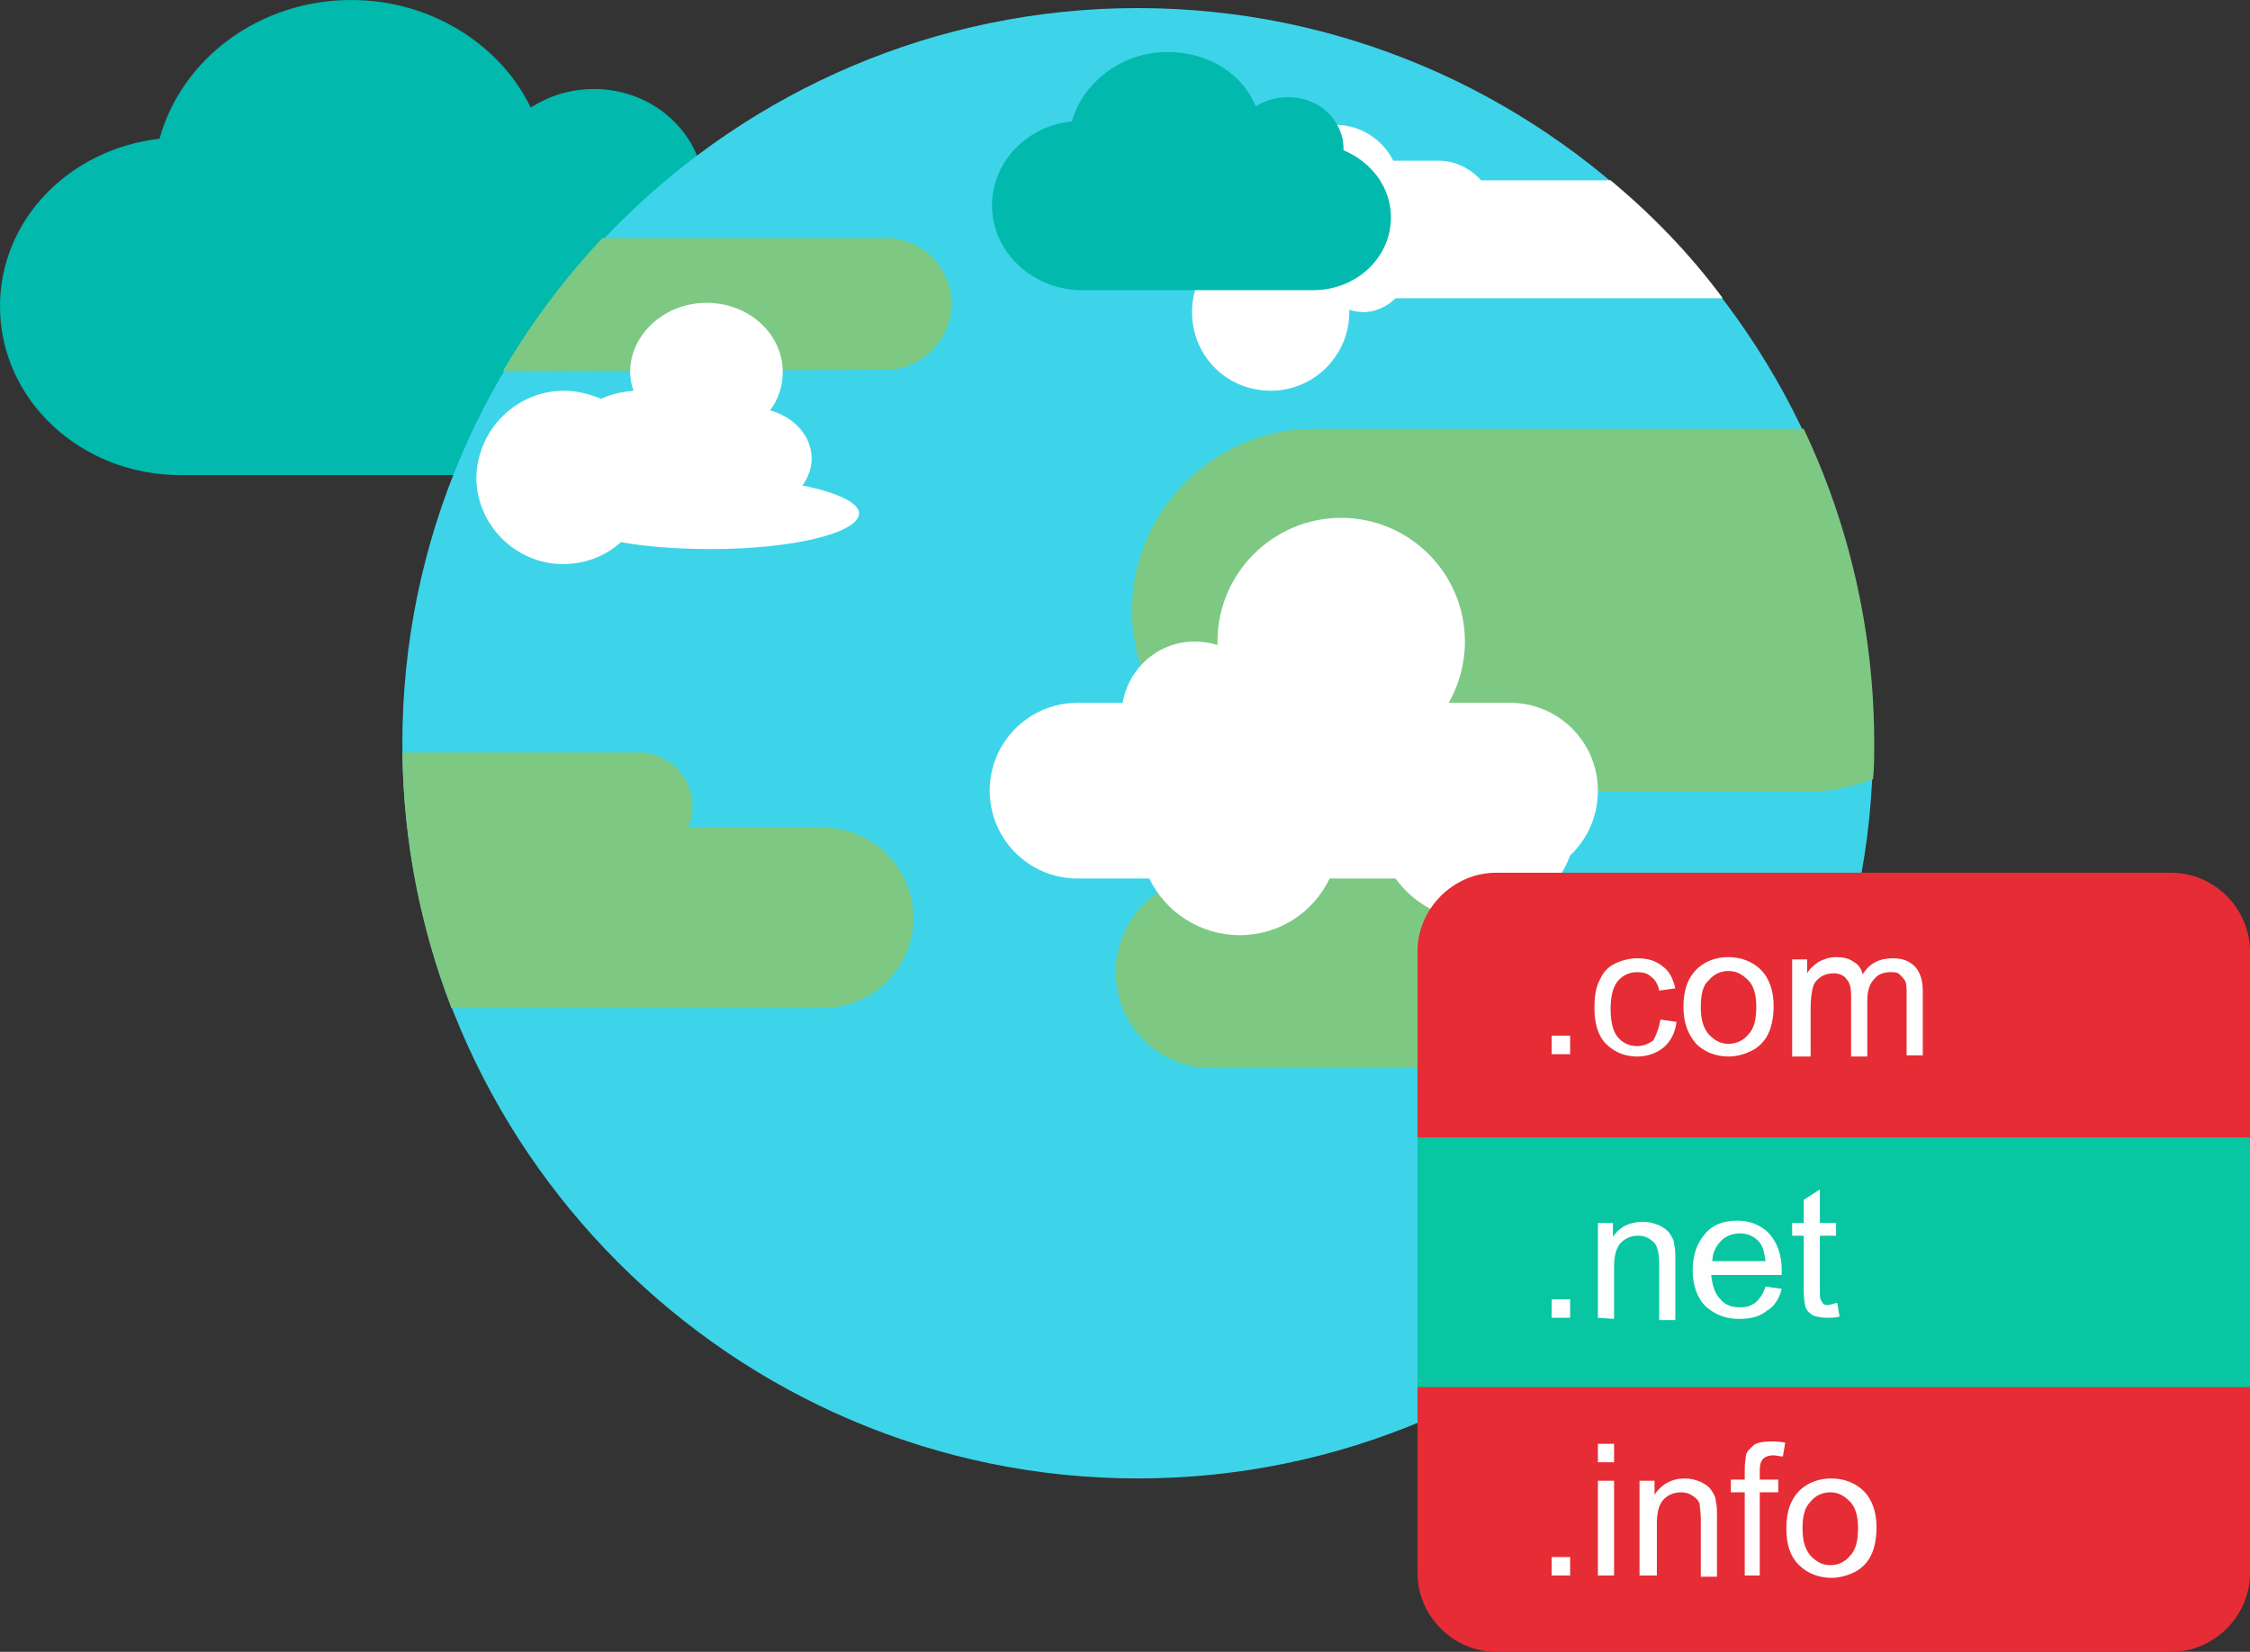 <svg version="1.1" id="Layer_1" xmlns="http://www.w3.org/2000/svg" x="0" y="0" width="194.6" height="142.9" viewBox="0 0 194.6 142.9" xml:space="preserve"><rect x="0" y="0" width="194.6" height="142.9" fill="#333333" stroke="none"/><style>.st0,.st6{fill-rule:evenodd;clip-rule:evenodd;fill:#01b9ad}.st6{fill:#fefefe}</style><path class="st0" d="M30.4 0c-8 0-14.7 5.1-16.6 12C6 12.9 0 19 0 26.5c0 8.1 7 14.6 15.6 14.6h40C63 41.1 69 35.4 69 28.5c0-5.2-3.3-9.7-8.1-11.6v-.3c0-4.9-4.3-8.9-9.5-8.9-2.1 0-3.9.6-5.5 1.6C43.3 3.9 37.3 0 30.4 0z"/><g fill-rule="evenodd" clip-rule="evenodd"><path d="M98.4 127.9c35 0 63.6-28.6 63.6-63.6S133.4.7 98.4.7 34.8 29.3 34.8 64.3s28.6 63.6 63.6 63.6z" fill="#3dd4e9"/><path d="M161 75.9c-1.1 5.8-2.9 11.4-5.5 16.5h-50.7c-4.6 0-8.3-3.7-8.3-8.3 0-4.6 3.7-8.3 8.3-8.3H161v.1zm-5-38.8c3.9 8.2 6.1 17.5 6.1 27.2 0 1 0 2.1-.1 3.1-1.8.7-3.8 1.1-5.8 1.1h-42.6c-8.6 0-15.7-7.1-15.7-15.7s7.1-15.7 15.7-15.7H156zm-117 50c-2.6-6.8-4.1-14.2-4.2-22h20.5c2.5 0 4.6 2.1 4.6 4.6 0 .7-.1 1.3-.4 1.9h11.7c4.3 0 7.8 3.5 7.8 7.8s-3.5 7.8-7.8 7.8H39v-.1zm4.5-55c2.4-4.1 5.3-8 8.6-11.5h24.5c3.2 0 5.7 2.6 5.7 5.7S79.7 32 76.6 32l-33.1.1z" fill="#7dc983"/><path d="M127.7 79.6c3.7 0 6.9-2.3 8.1-5.6 1.5-1.4 2.4-3.4 2.4-5.6 0-4.2-3.4-7.6-7.6-7.6h-5.3c.9-1.6 1.4-3.4 1.4-5.3 0-5.9-4.8-10.7-10.7-10.7s-10.7 4.8-10.7 10.7v.3c-.6-.2-1.3-.3-2-.3-3.1 0-5.7 2.3-6.2 5.3h-3.9c-4.2 0-7.6 3.4-7.6 7.6 0 4.2 3.4 7.6 7.6 7.6h6.2c1.4 2.9 4.4 4.9 7.8 4.9 3.5 0 6.4-2 7.8-4.9h5.7c1.6 2.2 4.1 3.6 7 3.6zm11.6-64c3.6 3 6.9 6.4 9.7 10.2h-28.3c-.7.7-1.7 1.2-2.8 1.2-.4 0-.9-.1-1.2-.2v.2c0 3.7-3 6.8-6.8 6.8s-6.8-3-6.8-6.8c0-1.2.3-2.4.9-3.4h-3.4c-2.6 0-4.8-2.2-4.8-4.8 0-1.4.6-2.6 1.5-3.5.8-2.1 2.8-3.6 5.2-3.6 1.8 0 3.4.9 4.4 2.2h3.6c.9-1.9 2.8-3.1 5-3.1s4.1 1.3 5 3.1h3.9c1.5 0 2.8.7 3.7 1.7h11.2zM48.8 33.8c1.1 0 2.2.3 3.2.7.8-.4 1.8-.6 2.8-.7-.2-.5-.3-1.1-.3-1.6 0-3.3 3-6 6.6-6 3.7 0 6.6 2.7 6.6 6 0 1.2-.4 2.4-1.1 3.3 2.1.6 3.6 2.2 3.6 4.2 0 .8-.3 1.6-.8 2.3 3 .6 4.9 1.5 4.9 2.4 0 1.7-5.7 3.1-12.8 3.1-2.9 0-5.6-.2-7.8-.6-1.3 1.2-3.1 1.9-5 1.9-4.1 0-7.5-3.4-7.5-7.5.1-4.2 3.5-7.5 7.6-7.5z" fill="#fff"/></g><path d="M129.4 75.5h58.4c3.7 0 6.8 3.1 6.8 6.8v53.8c0 3.7-3.1 6.8-6.8 6.8h-58.4c-3.7 0-6.8-3.1-6.8-6.8V82.3c0-3.7 3.1-6.8 6.8-6.8z" fill-rule="evenodd" clip-rule="evenodd" fill="#e62c34"/><path fill-rule="evenodd" clip-rule="evenodd" fill="#08c6a2" d="M122.6 98.4h72V120h-72z"/><path class="st6" d="M155.9 132.2c0 1.1.2 1.8.7 2.4.5.5 1 .8 1.7.8s1.3-.3 1.7-.8c.5-.5.7-1.3.7-2.4 0-1-.2-1.8-.7-2.3s-1-.8-1.7-.8-1.3.3-1.7.8c-.5.5-.7 1.2-.7 2.3zm-1.4 0c0-1.5.4-2.6 1.3-3.4.7-.6 1.6-.9 2.6-.9 1.1 0 2.1.4 2.8 1.1.7.7 1.1 1.8 1.1 3.1 0 1.1-.2 1.9-.5 2.5s-.8 1.1-1.4 1.4c-.6.3-1.3.5-2 .5-1.1 0-2.1-.4-2.8-1.1-.8-.8-1.1-1.8-1.1-3.2zm-3.6 4.1v-7.2h-1.2V128h1.2v-.9c0-.6.1-1 .1-1.2.1-.4.4-.6.7-.9.3-.2.8-.3 1.4-.3.4 0 .8 0 1.3.1l-.2 1.2c-.3 0-.6-.1-.8-.1-.4 0-.7.1-.9.3s-.3.5-.3 1v.8h1.6v1.1h-1.6v7.2h-1.3zm-9.1 0v-8.2h1.3v1.2c.6-.9 1.5-1.4 2.6-1.4.5 0 .9.1 1.4.3.4.2.7.4.9.7s.4.6.4 1c.1.3.1.7.1 1.4v5.1h-1.4v-5c0-.6-.1-1-.1-1.3-.1-.3-.3-.5-.6-.7-.3-.2-.6-.3-1-.3-.6 0-1.1.2-1.5.6-.4.4-.6 1.1-.6 2.1v4.5h-1.5zm-3.6 0v-8.2h1.4v8.2h-1.4zm0-9.8v-1.6h1.4v1.6h-1.4zm-4 9.8v-1.6h1.6v1.6h-1.6zM158.9 112.7l.2 1.2c-.4.1-.7.1-1.1.1-.5 0-.9-.1-1.2-.2-.3-.2-.5-.4-.6-.6-.1-.3-.2-.8-.2-1.6v-4.7h-1v-1.1h1v-2l1.4-.9v2.9h1.4v1.1h-1.4v4.8c0 .4 0 .6.1.8.1.1.1.2.2.3.1.1.3.1.5.1.2-.1.4-.1.7-.2zm-10.8-3.6h4.6c-.1-.7-.2-1.2-.5-1.6-.4-.5-1-.8-1.7-.8-.6 0-1.2.2-1.6.6-.5.5-.8 1.1-.8 1.8zm4.6 2.2l1.4.2c-.2.8-.6 1.5-1.3 1.9-.6.5-1.4.7-2.4.7-1.2 0-2.1-.4-2.9-1.1-.7-.7-1.1-1.8-1.1-3.1 0-1.4.4-2.4 1.1-3.2.7-.8 1.6-1.1 2.8-1.1 1.1 0 2 .4 2.7 1.1.7.8 1.1 1.8 1.1 3.2v.4H148c.1.9.3 1.6.8 2.1.4.5 1 .7 1.7.7.5 0 .9-.1 1.3-.4.4-.3.7-.8.9-1.4zm-14.5 2.7v-8.2h1.3v1.2c.6-.9 1.5-1.3 2.6-1.3.5 0 .9.1 1.4.3.4.2.7.4.9.7.2.3.4.6.4 1 .1.3.1.7.1 1.4v5.1h-1.4v-5c0-.6-.1-1-.2-1.3-.1-.3-.3-.5-.6-.7-.3-.2-.6-.3-1-.3-.6 0-1.1.2-1.5.6-.4.4-.6 1.1-.6 2.1v4.5l-1.4-.1zm-4 0v-1.6h1.6v1.6h-1.6zM155 91.2V83h1.3v1.2c.2-.4.6-.7 1-1 .4-.2.9-.4 1.5-.4s1.1.1 1.5.4c.4.2.7.6.8 1.1.6-1 1.5-1.4 2.6-1.4.8 0 1.4.2 1.9.7.4.4.7 1.1.7 2.1v5.6h-1.4v-5.2c0-.6 0-.9-.1-1.2-.1-.2-.3-.4-.5-.6s-.5-.2-.8-.2c-.6 0-1.1.2-1.4.6-.4.4-.6 1-.6 1.9v4.8h-1.4v-5.3c0-.6-.1-1.1-.4-1.4-.2-.3-.6-.5-1.1-.5-.4 0-.8.1-1.1.3-.3.2-.6.5-.7.9-.1.4-.2 1-.2 1.7v4.3H155v-.2zm-7.9-4.1c0 1.1.2 1.8.7 2.4.5.5 1 .8 1.7.8s1.3-.3 1.7-.8c.5-.5.7-1.3.7-2.4 0-1-.2-1.8-.7-2.3s-1-.8-1.7-.8-1.3.3-1.7.8c-.5.4-.7 1.2-.7 2.3zm-1.5 0c0-1.5.4-2.6 1.3-3.4.7-.6 1.6-.9 2.6-.9 1.1 0 2.1.4 2.8 1.1s1.1 1.8 1.1 3.1c0 1.1-.2 1.9-.5 2.5s-.8 1.1-1.4 1.4c-.6.3-1.3.5-2 .5-1.1 0-2.1-.4-2.8-1.1-.7-.8-1.1-1.8-1.1-3.2zm-2 1.1l1.4.2c-.1.9-.5 1.7-1.1 2.2-.6.5-1.4.8-2.3.8-1.1 0-2-.4-2.7-1.1s-1-1.8-1-3.1c0-.9.1-1.7.4-2.3.3-.7.7-1.2 1.3-1.5s1.3-.5 2-.5c.9 0 1.6.2 2.2.7.6.4.9 1.1 1.1 1.9l-1.4.2c-.1-.6-.4-1-.7-1.2-.3-.3-.7-.4-1.2-.4-.7 0-1.3.3-1.7.8s-.6 1.3-.6 2.4.2 1.9.6 2.4c.4.5 1 .8 1.7.8.5 0 1-.2 1.4-.5.3-.6.5-1.1.6-1.8zm-9.4 3v-1.6h1.6v1.6h-1.6z"/><g><path class="st0" d="M101 4.5c-4 0-7.3 2.6-8.3 6-3.9.4-6.9 3.5-6.9 7.3 0 4 3.5 7.3 7.8 7.3h20c3.7 0 6.7-2.8 6.7-6.3 0-2.6-1.7-4.8-4.1-5.8v-.1c0-2.5-2.1-4.5-4.8-4.5-1 0-2 .3-2.8.8-1.1-2.8-4.1-4.7-7.6-4.7z"/></g></svg>